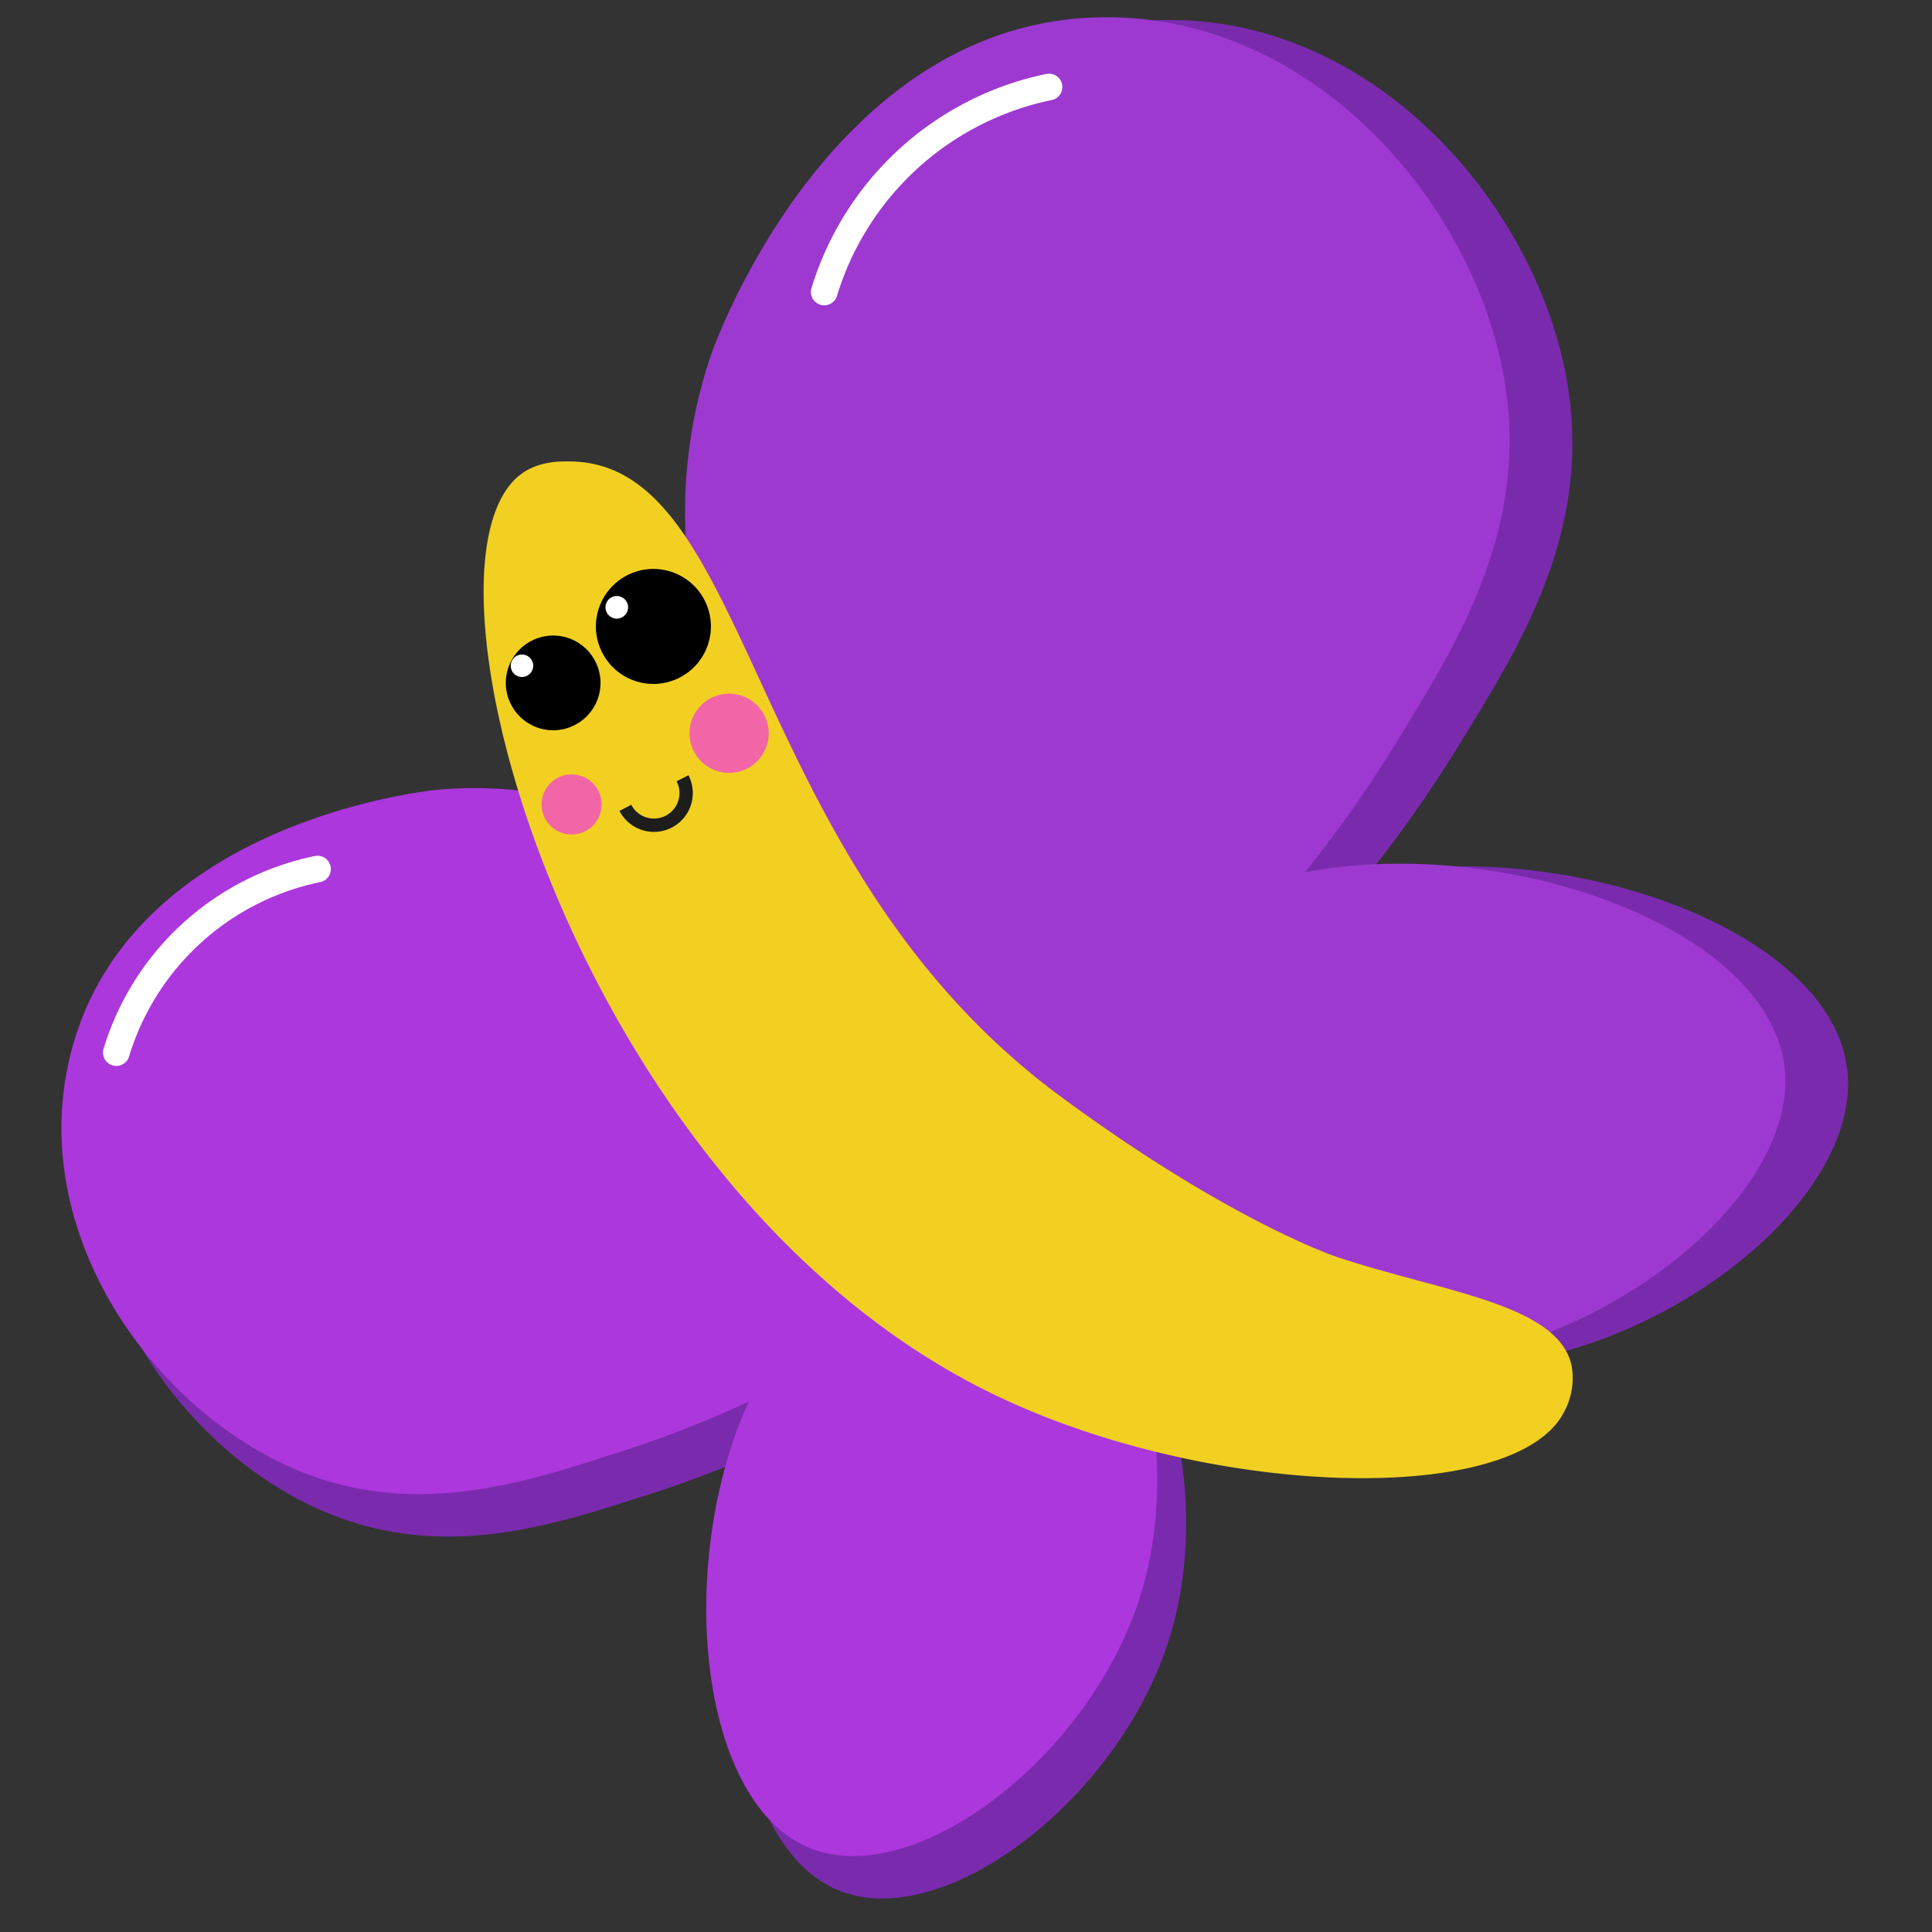<svg id="Layer_1" data-name="Layer 1" xmlns="http://www.w3.org/2000/svg" width="290" height="290" viewBox="0 0 290 290"><rect x="0" y="0" width="290" height="290" fill="#333333" stroke="none"/><defs><style>.cls-1{fill:#7a2bad;}.cls-2{fill:#9d39d1;}.cls-3{fill:#ac37dd;}.cls-4{fill:#f2d022;}.cls-5{fill:#f266a7;}.cls-6{fill:#fff;}.cls-7,.cls-8{fill:none;stroke-miterlimit:10;}.cls-7{stroke:#1d1d1b;stroke-width:2px;}.cls-8{stroke:#fff;stroke-linecap:round;stroke-width:4px;}</style></defs><path class="cls-1" d="M277.26,160.39c-2.6-20.61-41-34.43-70.88-29.27l-1.06.2a194.1,194.1,0,0,0,14.61-21c8.41-13.7,18.59-30.3,15.53-51.53C231.56,31.84,207.08,2.85,175.35,3c-40.86.16-58.4,48.44-59.12,50.53-5.5,15.89-4,29.47-3,37.32,2.52,20.17,14.33,63,42.6,68a31.24,31.24,0,0,0,5.06.47A19,19,0,0,0,159.7,165c-1.1,20.31,31.81,41.8,61.49,40.16C250.1,203.58,279.71,179.84,277.26,160.39Z"/><path class="cls-2" d="M267.84,160c-2.61-20.61-41-34.43-70.88-29.27l-1.07.2a193.1,193.1,0,0,0,14.62-21c8.4-13.7,18.59-30.3,15.52-51.52-3.89-27-28.37-55.95-60.11-55.82C125.06,2.71,107.53,51,106.8,53.08c-5.49,15.89-4,29.47-3,37.32,2.52,20.17,14.33,63,42.61,68a31.13,31.13,0,0,0,5.06.47,18.74,18.74,0,0,0-1.22,5.67c-1.1,20.31,31.8,41.8,61.49,40.16C240.67,203.15,270.29,179.41,267.84,160Z"/><path class="cls-1" d="M126.16,283.86c-16.82-6.5-20.4-41.93-9.78-66.24l.39-.86a166.1,166.1,0,0,1-20.75,8c-13.3,4.27-29.42,9.46-46.65,2.43C27.48,218.3,8.21,191.49,15,164.59,23.69,130,68,125.14,69.94,125c14.54-1.35,25.65,2.79,32.06,5.26,16.45,6.34,50,25.27,48.36,50.32a26.25,26.25,0,0,1-.67,4.39,16.33,16.33,0,0,1,5,.15c17.34,3.3,28.53,35.69,20.92,60.54C168.23,269.81,142,290,126.16,283.86Z"/><path class="cls-3" d="M121.8,277.49C105,271,101.4,235.56,112,211.25l.39-.86a169.41,169.41,0,0,1-20.75,8c-13.3,4.27-29.42,9.46-46.65,2.43-21.89-8.92-41.16-35.73-34.39-62.63,8.71-34.63,53.05-39.45,55-39.63,14.54-1.35,25.65,2.79,32.06,5.25,16.45,6.34,50,25.28,48.36,50.33a26.41,26.41,0,0,1-.67,4.39,16.63,16.63,0,0,1,5,.14c17.34,3.31,28.53,35.7,20.92,60.55C163.87,263.44,137.66,283.62,121.8,277.49Z"/><path class="cls-4" d="M78,71.33c-17.56,14,8.13,106.61,70.12,137.46,32.28,16.07,78.53,17.45,86.43,3.55a10.74,10.74,0,0,0,1.35-7.38c-2.09-9.29-19.34-11-35.27-16.3,0,0-16.07-5.34-41.53-24.15-47.56-35.15-45.89-94.69-73.3-95.24C83.93,69.23,80.7,69.21,78,71.33Z"/><circle class="cls-5" cx="109.44" cy="110.07" r="5.95"/><circle class="cls-5" cx="85.8" cy="120.75" r="4.51"/><circle cx="98.09" cy="94.04" r="8.63" transform="translate(-21.14 159.24) rotate(-72.47)"/><circle cx="83.03" cy="102.5" r="7.11" transform="translate(-31.97 167.12) rotate(-80.32)"/><circle class="cls-6" cx="78.95" cy="100.25" r="1.7" transform="matrix(0.77, -0.63, 0.63, 0.77, -45.6, 72.48)"/><circle class="cls-6" cx="92.58" cy="91.16" r="1.7"/><path class="cls-7" d="M93.87,121.26a4.83,4.83,0,1,0,8.58-4.44"/><path class="cls-8" d="M157.46,13.06a44.73,44.73,0,0,0-33.74,30.77"/><path class="cls-8" d="M47.66,130.45A40,40,0,0,0,17.46,158"/></svg>
